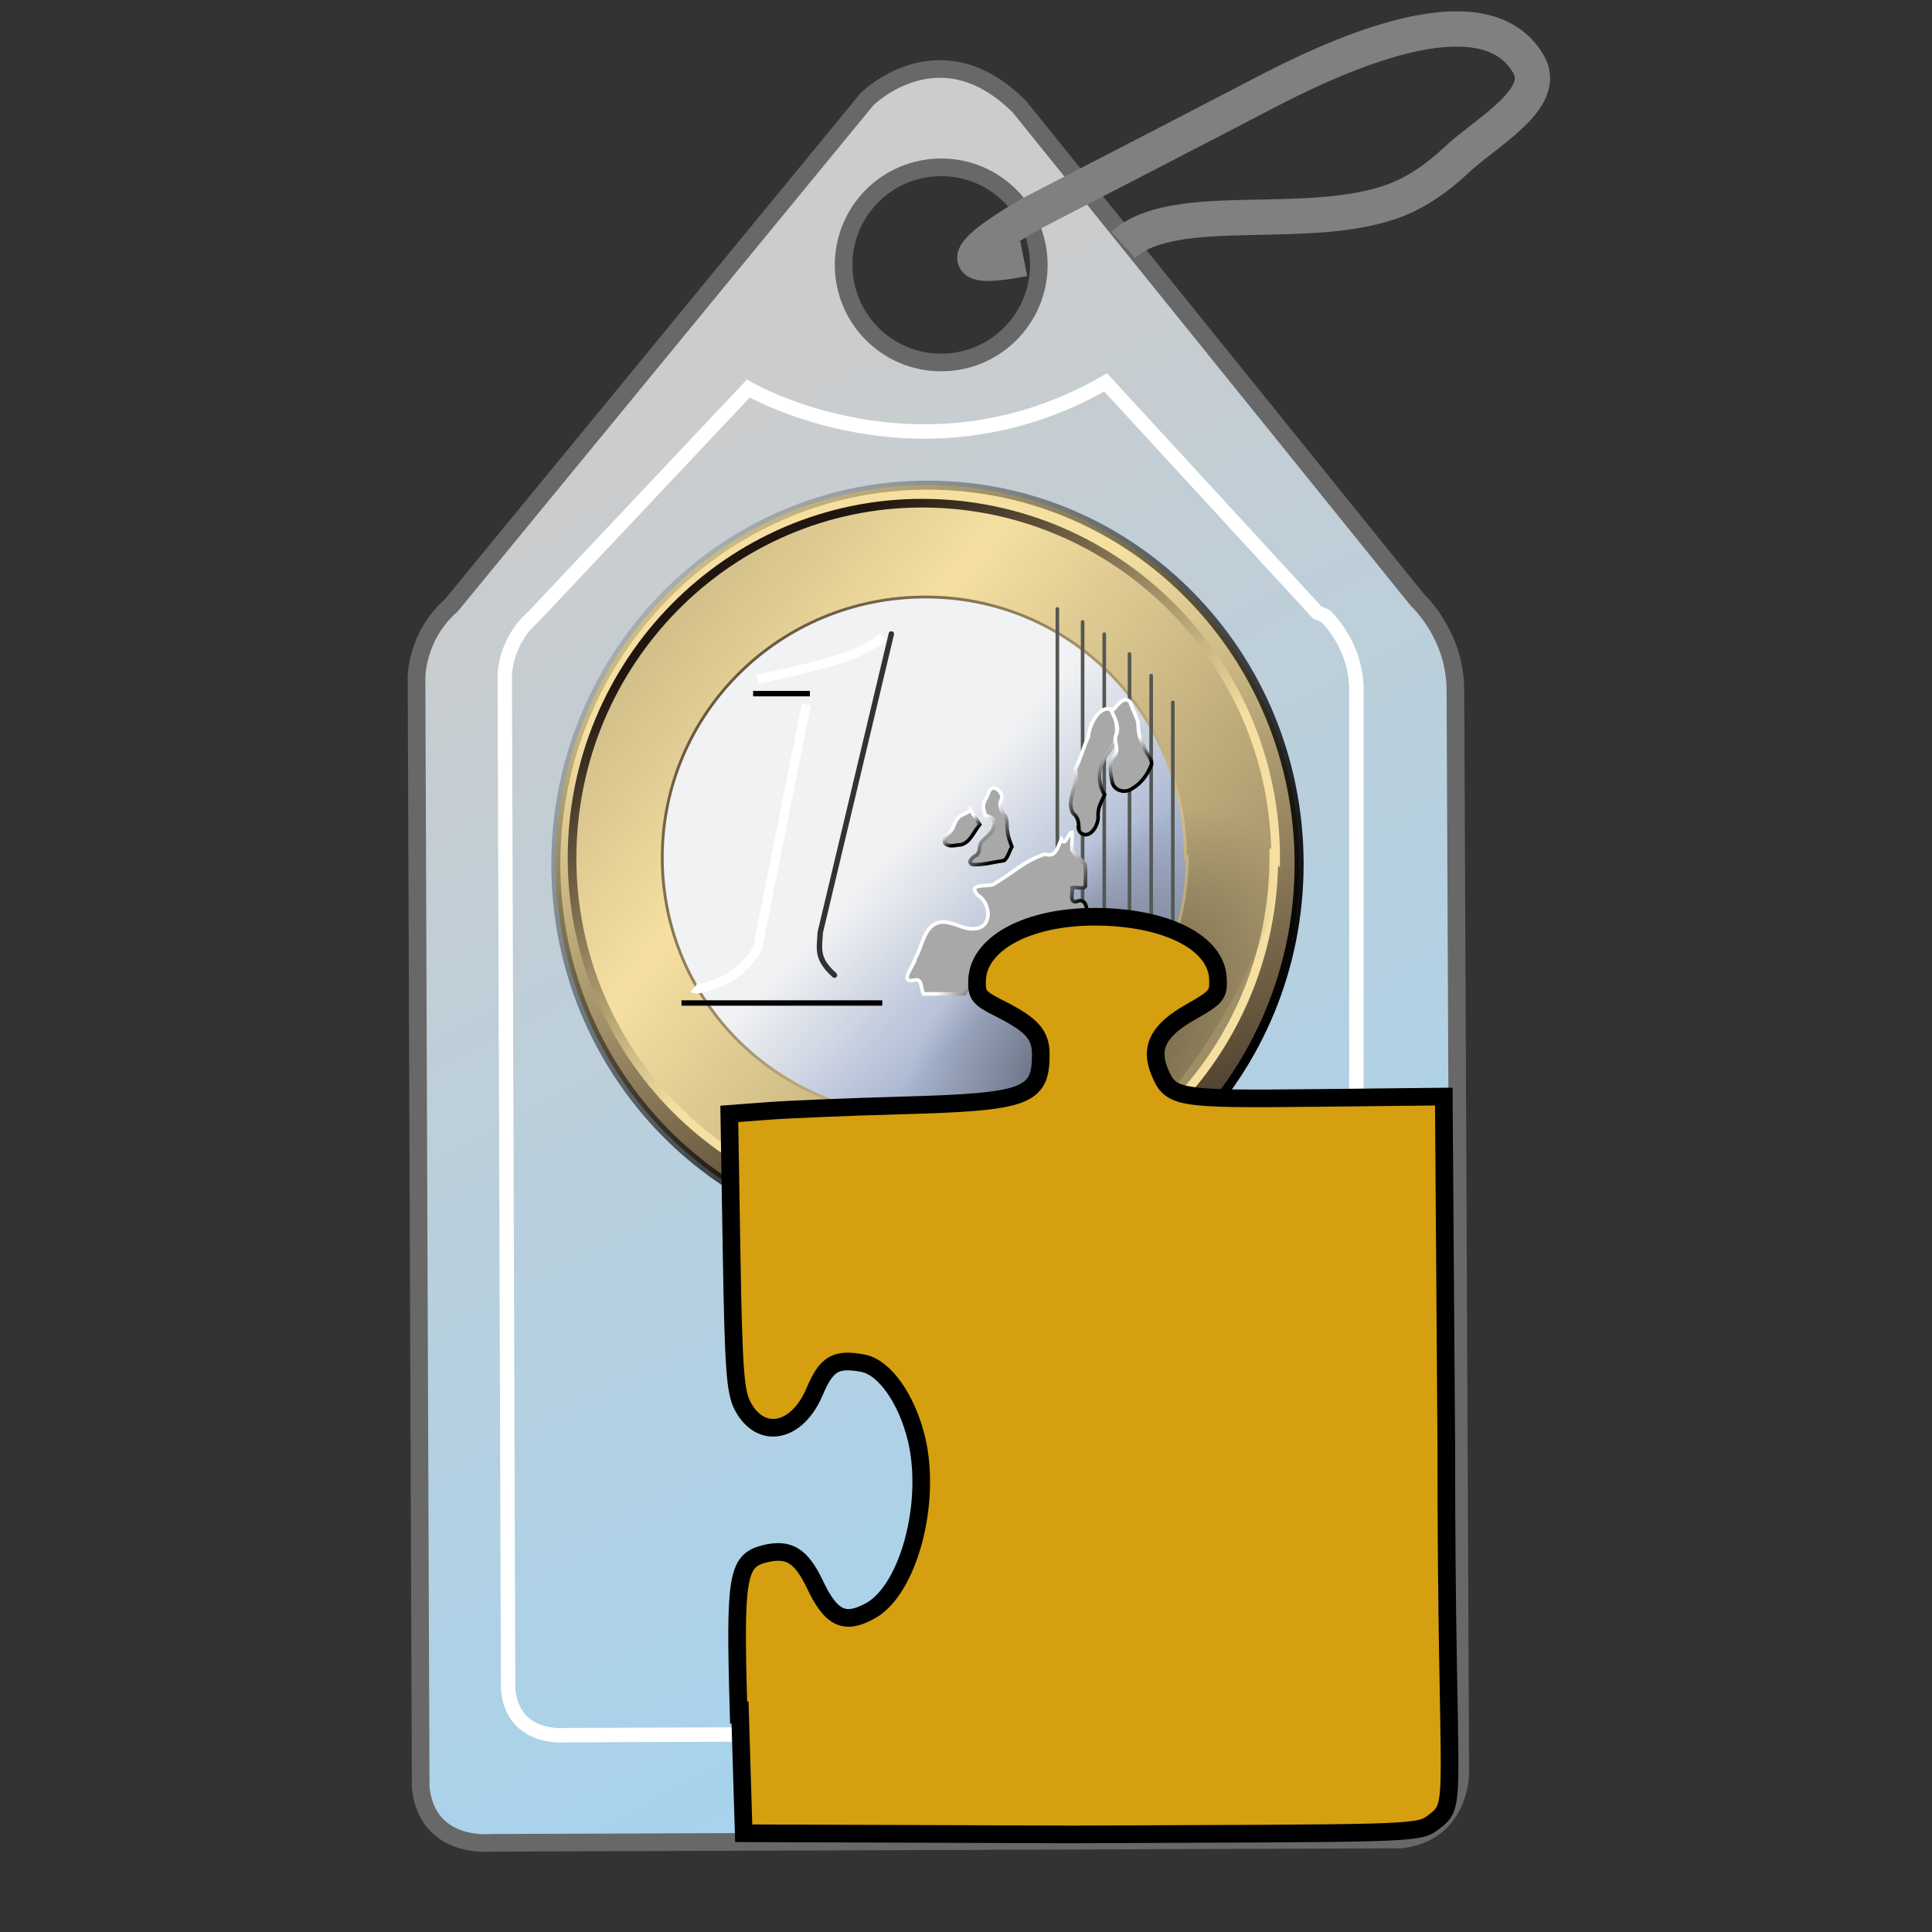 <?xml version="1.0" encoding="UTF-8" standalone="no"?>
<!-- Created with Inkscape (http://www.inkscape.org/) -->

<svg
   xmlns:dc="http://purl.org/dc/elements/1.1/"
   xmlns:cc="http://creativecommons.org/ns#"
   xmlns:rdf="http://www.w3.org/1999/02/22-rdf-syntax-ns#"
   xmlns:svg="http://www.w3.org/2000/svg"
   xmlns="http://www.w3.org/2000/svg"
   xmlns:xlink="http://www.w3.org/1999/xlink"
   xmlns:sodipodi="http://sodipodi.sourceforge.net/DTD/sodipodi-0.dtd"
   xmlns:inkscape="http://www.inkscape.org/namespaces/inkscape"
   version="1.1"
   width="219"
   height="219"
   viewBox="-0.326 -0.144 219 219"
   id="svg2"
   xml:space="preserve"
   inkscape:version="0.47 r22583"
   sodipodi:docname="standardcostelement.svg"><rect x="-0.326" y="-0.144" width="219" height="219" fill="#333333" stroke="none"/><sodipodi:namedview
     pagecolor="#ffffff"
     bordercolor="#666666"
     borderopacity="1"
     objecttolerance="10"
     gridtolerance="10"
     guidetolerance="10"
     inkscape:pageopacity="0"
     inkscape:pageshadow="2"
     inkscape:window-width="1280"
     inkscape:window-height="778"
     id="namedview69"
     showgrid="false"
     inkscape:zoom="2.4246575"
     inkscape:cx="45.161017"
     inkscape:cy="109.5"
     inkscape:window-x="-8"
     inkscape:window-y="326"
     inkscape:window-maximized="1"
     inkscape:current-layer="svg2" /><defs
     id="defs6"><inkscape:perspective
       sodipodi:type="inkscape:persp3d"
       inkscape:vp_x="0 : 109.5 : 1"
       inkscape:vp_y="0 : 1000 : 0"
       inkscape:vp_z="219 : 109.5 : 1"
       inkscape:persp3d-origin="109.5 : 73 : 1"
       id="perspective71" /><filter
       color-interpolation-filters="sRGB"
       id="filter4094"><feGaussianBlur
         id="feGaussianBlur9"
         stdDeviation="1.829" /></filter><linearGradient
       x1="154"
       y1="206"
       x2="69.5"
       y2="47.7"
       id="linearGradient3609"
       gradientUnits="userSpaceOnUse"
       gradientTransform="translate(1.926,-4.168)"><stop
         id="stop12"
         style="stop-color:#9fd4f4;stop-opacity:1"
         offset="0" /><stop
         id="stop14"
         style="stop-color:#cccccc;stop-opacity:1"
         offset="1" /></linearGradient><linearGradient
       x1="165"
       y1="76"
       x2="169"
       y2="82.5"
       id="linearGradient3886"
       xlink:href="#linearGradient4915"
       gradientUnits="userSpaceOnUse" /><linearGradient
       x1="149"
       y1="83.8"
       x2="157"
       y2="91.8"
       id="linearGradient3884"
       xlink:href="#linearGradient4915"
       gradientUnits="userSpaceOnUse" /><linearGradient
       x1="124"
       y1="97.7"
       x2="131"
       y2="105"
       id="linearGradient3882"
       xlink:href="#linearGradient4915"
       gradientUnits="userSpaceOnUse" /><linearGradient
       x1="134"
       y1="121"
       x2="144"
       y2="130"
       id="linearGradient3880"
       xlink:href="#linearGradient4915"
       gradientUnits="userSpaceOnUse" /><radialGradient
       cx="55.1"
       cy="33.5"
       r="13.9"
       id="radialGradient3876"
       gradientUnits="userSpaceOnUse"
       gradientTransform="matrix(3.244,-4.534,2.283,1.634,-102.365,355.42)"><stop
         id="stop21"
         style="stop-color:#000000;stop-opacity:0.461"
         offset="0" /><stop
         id="stop23"
         style="stop-color:#000000;stop-opacity:0"
         offset="1" /></radialGradient><linearGradient
       x1="119"
       y1="98.1"
       x2="121"
       y2="101"
       id="linearGradient4905"
       xlink:href="#linearGradient4915"
       gradientUnits="userSpaceOnUse" /><linearGradient
       x1="37.2"
       y1="38.1"
       x2="5.7"
       y2="8.42"
       id="linearGradient3958"
       gradientUnits="userSpaceOnUse"
       gradientTransform="matrix(5.625,0,0,5.575,-40.258,-21.59)"><stop
         id="stop27"
         style="stop-color:#000000;stop-opacity:1"
         offset="0" /><stop
         id="stop29"
         style="stop-color:#000000;stop-opacity:0"
         offset="1" /></linearGradient><linearGradient
       x1="21.8"
       y1="12.9"
       x2="33.3"
       y2="45.9"
       id="linearGradient3956"
       xlink:href="#linearGradient3876-1"
       gradientUnits="userSpaceOnUse"
       gradientTransform="matrix(5.625,0,0,5.575,-40.258,-21.59)" /><linearGradient
       x1="30.3"
       y1="25.3"
       x2="18.6"
       y2="8.67"
       id="linearGradient3953"
       gradientUnits="userSpaceOnUse"
       gradientTransform="matrix(5.324,0,0,5.232,-33.627,-15.868)"><stop
         id="stop33"
         style="stop-color:#f5e0a1;stop-opacity:1"
         offset="0" /><stop
         id="stop35"
         style="stop-color:#21150f;stop-opacity:1"
         offset="1" /></linearGradient><linearGradient
       x1="21.5"
       y1="17.5"
       x2="-28"
       y2="-21.5"
       id="linearGradient3951"
       xlink:href="#linearGradient3876-1"
       gradientUnits="userSpaceOnUse"
       gradientTransform="matrix(5.324,0,0,5.232,-33.627,-15.868)"
       spreadMethod="reflect" /><linearGradient
       x1="45.2"
       y1="34.8"
       x2="0.689"
       y2="-4.82"
       id="linearGradient3948"
       xlink:href="#linearGradient3876-1"
       gradientUnits="userSpaceOnUse"
       gradientTransform="matrix(3.961,0,0,3.837,3.769,16.918)" /><linearGradient
       x1="26.7"
       y1="20.7"
       x2="35.9"
       y2="29.2"
       id="linearGradient3946"
       gradientUnits="userSpaceOnUse"
       gradientTransform="matrix(3.961,0,0,3.837,3.769,16.918)"><stop
         id="stop40"
         style="stop-color:#f1f2f3;stop-opacity:1"
         offset="0" /><stop
         id="stop42"
         style="stop-color:#aab7d2;stop-opacity:1"
         offset="1" /></linearGradient><linearGradient
       id="linearGradient3876-1"><stop
         id="stop45"
         style="stop-color:#f5e0a1;stop-opacity:1"
         offset="0" /><stop
         id="stop47"
         style="stop-color:#21150f;stop-opacity:1"
         offset="1" /></linearGradient><linearGradient
       id="linearGradient4915"><stop
         id="stop50"
         style="stop-color:#ffffff;stop-opacity:1"
         offset="0" /><stop
         id="stop52"
         style="stop-color:#000000;stop-opacity:1"
         offset="1" /></linearGradient><linearGradient
       x1="153.982"
       y1="205.808"
       x2="69.548"
       y2="47.675"
       id="linearGradient3609-1"
       xlink:href="#linearGradient4028-8"
       gradientUnits="userSpaceOnUse"
       gradientTransform="translate(1.926,-4.168)" /><linearGradient
       id="linearGradient4028-8"><stop
         id="stop4030-4"
         style="stop-color:#9fd4f4;stop-opacity:1"
         offset="0" /><stop
         id="stop4032-7"
         style="stop-color:#cccccc;stop-opacity:1"
         offset="1" /></linearGradient><linearGradient
       x1="153.982"
       y1="205.808"
       x2="69.548"
       y2="47.675"
       id="linearGradient3336"
       xlink:href="#linearGradient4028-8"
       gradientUnits="userSpaceOnUse"
       gradientTransform="translate(3.426,-3.173)" /></defs><path
     d="m 93.6,181 93.4,0 0.962,83.8 -93.4,0 z"
     id="path54"
     style="fill:none" /><path
     d="M 160.348,67.872 115.214,11.937 c -9.097,-9.096 -17.293,-0.805 -17.293,-0.805 L 50.823,68.486 c -3.934,3.442 -3.934,8.113 -3.934,8.113 l 0.471,125.87 c 0.738,7.131 8.054,6.279 8.054,6.279 l 103.07,-0.379 c 6.637,-0.736 6.717,-7.375 6.717,-7.375 L 164.651,78.319 c 0.082,-6.473 -4.303,-10.447 -4.303,-10.447 z M 106.364,40.947 c -6.11,0 -11.063,-4.953 -11.063,-11.063 0,-6.11 4.953,-11.063 11.063,-11.063 6.108,0 11.063,4.953 11.063,11.063 0,6.11 -4.955,11.063 -11.063,11.063 z"
     id="path239-1"
     style="fill:url(#linearGradient3336);fill-opacity:1;stroke:#686868;stroke-width:2" /><path
     d="m 55.7,96.1 93.4,0 0.962,83.8 -93.4,0 z"
     id="path60"
     style="fill:none" /><path
     d="m 127,27.6 c 5.84,-5.29 21.2,-1.26 31,-5.1 2.53,-0.998 4.81,-2.66 6.79,-4.53 3.29,-3.1 10.4,-6.89 8.17,-10.8 -5.13,-8.95 -22.3,-0.838 -30.7,3.6 -5.04,2.64 -25.5,13.2 -25.5,13.2 0,0 -14.1,7.79 -1.04,5.21"
     id="path62"
     style="fill:none;stroke:#808080;stroke-width:4" /><g
     transform="matrix(0.409,0,0,0.409,59.816,53.213)"
     id="g64"><path
       d="M 213,109 C 213,167 167,214 110,214 53.1,214 7,167 7,109 7,51.1 53.1,4 110,4 167,4 213,50.9 213,109 z"
       id="path66"
       style="fill:url(#linearGradient3956);stroke:url(#linearGradient3958);stroke-width:2.5" /><path
       d="m 206,107 c 0,54.4 -43.6,98.4 -97.5,98.4 -53.3,0 -97,-44 -97,-98 C 11.5,53 55.1,9 108.5,9 c 54,0 98,44.1 98,98.4 z"
       id="path68"
       style="fill:url(#linearGradient3951);stroke:url(#linearGradient3953);stroke-width:2.4" /><path
       d="m 182,107 c 0,39.9 -32.5,72.2 -72.5,72.2 -40.6,0 -73,-32 -73,-72 0,-39.9 32.5,-72.2 73,-72.2 40,0 72,32.3 72,72.2 z"
       id="path70"
       style="fill:url(#linearGradient3946);stroke:url(#linearGradient3948);stroke-width:0.787;stroke-miterlimit:4;stroke-dasharray:none" /><path
       d="m 198,78.1 c 11.9,14.4 11.6,35.4 4.63,52 -11,24.8 -26.6,48.7 -49,64.6 -9.37,6.32 -20.3,11.7 -31.8,11.4 -9.78,-0.513 -19,-7.38 -21.2,-17.1 -4.59,-15.4 0.674,-31.5 6.98,-45.6 11.7,-24.7 29.3,-47.7 53.4,-61.3 11,-5.9 25.2,-9.85 37,-3.9 z"
       id="path72"
       style="fill:url(#radialGradient3876)" /><path
       d="m 22.3,10.2 -3.93,16.5 c -0.045,0.917 -0.237,1.44 0.786,2.36"
       transform="matrix(5.014,0,0,5.014,-11.824,-5.903)"
       id="path74"
       style="fill:none;stroke:#000000;stroke-width:0.3;stroke-linecap:round;stroke-linejoin:round;stroke-miterlimit:4;stroke-opacity:0.788;stroke-dasharray:none" /><path
       d="m 21.8,30.6 -11.1,0"
       transform="matrix(5.014,0,0,5.014,-11.824,-5.903)"
       id="path76"
       style="fill:none;stroke:#000000;stroke-width:0.3" /><path
       d="m 17.8,13.5 -3.14,0"
       transform="matrix(5.014,0,0,5.014,-11.824,-5.903)"
       id="path78"
       style="fill:none;stroke:#000000;stroke-width:0.3" /><path
       d="m 17.6,14.1 -2.7,13.5 c 0,0 -0.688,1.25 -1.97,1.8 -1.36,0.582 -1.57,0.393 -1.57,0.393"
       transform="matrix(5.014,0,0,5.014,-11.824,-5.903)"
       id="path80"
       style="fill:none;stroke:#ffffff;stroke-width:0.5" /><path
       d="m 14.9,12.7 c 0,0 2.98,-0.59 4.72,-1.18 1.74,-0.59 2.24,-1.18 2.24,-1.18"
       transform="matrix(5.014,0,0,5.014,-11.824,-5.903)"
       id="path82"
       style="fill:none;stroke:#ffffff;stroke-width:0.5" /><path
       d="m 146,38.3 0,147"
       id="path84"
       style="stroke:#555753;stroke-linecap:round" /><path
       d="m 153,41.9 0,140"
       id="path86"
       style="stroke:#555753;stroke-linecap:round" /><path
       d="m 166,50.8 0,121"
       id="path88"
       style="stroke:#555753;stroke-linecap:round" /><path
       d="m 172,56.8 0,108"
       id="path90"
       style="stroke:#555753;stroke-linecap:round" /><path
       d="m 159,45.3 0,134"
       id="path92"
       style="stroke:#555753;stroke-linecap:round" /><path
       d="m 178,64.2 0,91.6"
       id="path94"
       style="stroke:#555753;stroke-linecap:round" /><path
       d="m 109,145 h 11.2 c 1.24,-1.71 2.49,-3.41 3.73,-5.12 -0.5,-4.87 6.54,-2.87 7.75,-6.49 1.76,-4.06 5.99,0.115 9.2,-2.14 3.35,0.284 3.18,5.58 6.81,6.55 2.12,1.44 4.06,3.11 6.11,4.64 -0.252,1.25 0.525,3.24 -0.429,3.99 -1.1,0.01 -3.12,1.87 -3.51,0.486 -0.518,-0.748 -0.682,-4.18 -1.53,-2.43 -0.326,1.04 -2.35,2.53 -1.59,3.29 2.35,1.21 4.71,2.42 7.06,3.63 -1.42,-3.87 3.32,-5.99 3.98,-9.3 -1.54,-3.08 -4.9,-4.91 -5.97,-8.31 -4.55,-0.968 -4.42,-8.63 0.114,-8.59 2.96,1 3.21,-7.73 -0.617,-5.78 -2.18,0.301 -0.905,-2.53 -1.24,-3.86 1.11,-0.283 3.37,0.58 3.73,-0.453 -0.111,-2.01 0.219,-4.2 -0.158,-6.11 -1.14,-1.32 -2.7,-2.47 -3.58,-3.9 v -4.89 c -1.31,0.198 -1.74,4.26 -2.92,1.92 -1.04,2.08 -1.49,5.19 -4.51,4.14 -5.42,1.57 -9.61,5.66 -14.4,8.4 -1.9,0.679 -7.36,-0.392 -4.23,3 2.82,1.61 4.09,7.01 0.869,8.79 -3.62,1.7 -7,-1.37 -10.6,-1.39 -5.18,0.23 -5.49,6.38 -7.55,9.9 -0.486,2.33 -4.93,7.23 -0.253,6.2 2.19,-0.616 1.61,2.58 2.49,3.84 z"
       id="path96"
       style="fill:#a8a8a8;stroke:url(#linearGradient3880)" /><path
       d="m 126,95.5 c 1.35,0.321 3.05,1.1 2.41,2.83 -0.213,1.94 -1.96,2.97 -3.16,4.26 -1.26,1.07 -0.387,3.02 -1.74,4 -1.01,0.443 -2.74,2.1 -0.828,2.58 2.91,0.082 5.74,-0.726 8.6,-1.13 1.11,-0.997 1.37,-2.57 2.12,-3.81 -0.424,-1.27 -1.06,-2.6 -1.18,-4.01 -0.349,-1.4 -0.014,-3.04 -0.556,-4.32 -1.13,-1.24 -2.06,-3.16 -1.18,-4.77 0.54,-1.34 -0.585,-2.58 -1.68,-3.13 -1.79,-0.526 -1.85,1.76 -2.55,2.8 -0.875,1.18 -0.969,2.46 -0.462,3.8 0.065,0.3 0.13,0.6 0.194,0.9 z"
       id="path98"
       style="fill:#a8a8a8;stroke:url(#linearGradient3882)" /><path
       d="m 122,94.2 c 0.83,1.28 1.66,2.56 2.49,3.84 -1.75,2.08 -2.92,5.82 -6.16,5.71 -2.1,0.514 -4.87,0.042 -3.06,-2.59 2.35,-1.29 1.87,-4.85 4.46,-5.8 0.765,-0.369 1.51,-0.774 2.27,-1.16 z"
       id="path100"
       style="fill:#a8a8a8;stroke:url(#linearGradient4905)" /><path
       d="m 152,99.9 c 2.64,2.98 5.59,-1.53 5.29,-4.35 -0.094,-2.28 1,-3.88 1.8,-5.74 -2.1,-3.55 -1.76,-7.54 0.513,-11.1 3.08,-3.36 3.91,-8.67 1.25,-12.5 -3.21,-1.34 -6.12,4.39 -6.26,7.51 -1.39,2.95 -2.28,6.37 -3.59,9.05 1.1,4.19 -2.83,8.54 -0.621,12.2 1.71,1.38 1.5,3.21 1.62,4.94 z"
       id="path102"
       style="fill:#a8a8a8;stroke:url(#linearGradient3884)" /><path
       d="m 161,66.6 c 0.987,2.14 2.37,4.57 1.16,6.92 -0.464,1.96 1.2,4.05 -0.541,5.68 -1.55,1.97 -0.869,4.59 -0.487,6.83 0.404,2.64 3.57,3.55 5.6,2.07 2.59,-1.48 4.4,-4.08 5.42,-6.84 -0.072,-2.03 -2.12,-3.29 -2.36,-5.31 -1.17,-1.9 -1.4,-4.05 -1.44,-6.22 -0.524,-1.93 -1.6,-3.61 -2.14,-5.53 -1.38,-1.97 -3.38,0.455 -4.33,1.64 -0.267,0.28 -0.553,0.545 -0.874,0.761 z"
       id="path104"
       style="fill:#a8a8a8;stroke:url(#linearGradient3886)" /></g><path
     d="M 149,69.3 125,43.2 C 104,55.3 84.5,43.9 84.5,43.9 L 60.1,69.8 c -3.21,2.81 -3.21,6.62 -3.21,6.62 l 0.385,115 c 0.602,5.82 6.57,5.12 6.57,5.12 l 84.1,-0.309 c 5.42,-0.601 5.48,-6.02 5.48,-6.02 v -112 c 0.067,-5.28 -3.51,-8.53 -3.51,-8.53 z"
     id="path108"
     style="fill:none;stroke:#ffffff;stroke-width:1.632;stroke-miterlimit:4;stroke-dasharray:none;stroke-dashoffset:0" /><path
     d="m 83.4,194 c -0.458,-15.4 -0.17,-17.2 2.89,-18 2.8,-0.702 4.2,0.159 5.81,3.56 1.8,3.8 3.37,4.51 6.31,2.84 4.26,-2.43 6.87,-12.2 5.16,-19.4 -1.1,-4.58 -3.63,-8.16 -6.09,-8.62 -3.07,-0.576 -4.13,0.045 -5.47,3.23 -1.98,4.69 -6.12,5.5 -8.16,1.61 -0.843,-1.6 -1.03,-4.27 -1.25,-17.5 l -0.257,-15.6 4.31,-0.328 c 2.37,-0.18 9.19,-0.463 15.2,-0.629 14.2,-0.393 15.8,-0.984 15.8,-5.76 0,-2.28 -0.992,-3.38 -4.75,-5.27 -2.3,-1.16 -2.55,-1.49 -2.47,-3.24 0.194,-4.13 5.77,-7.12 13.3,-7.12 8.03,0 13.8,2.88 14,6.99 0.094,1.85 -0.142,2.14 -3.07,3.79 -3.68,2.08 -4.69,4.03 -3.53,6.82 1.24,2.98 1.96,3.11 17.7,2.94 l 14.5,-0.157 0.284,39.4 c -0.009,42 1.55,40.6 -1.64,43 -1.63,1.21 -3.87,1.08 -40.7,1.24 l -37.3,-0.134 -0.417,-13.7 z"
     id="path106"
     style="fill:#d59f0f;fill-rule:evenodd;stroke:#000000;stroke-width:2;stroke-miterlimit:4;stroke-dasharray:none" /></svg>
